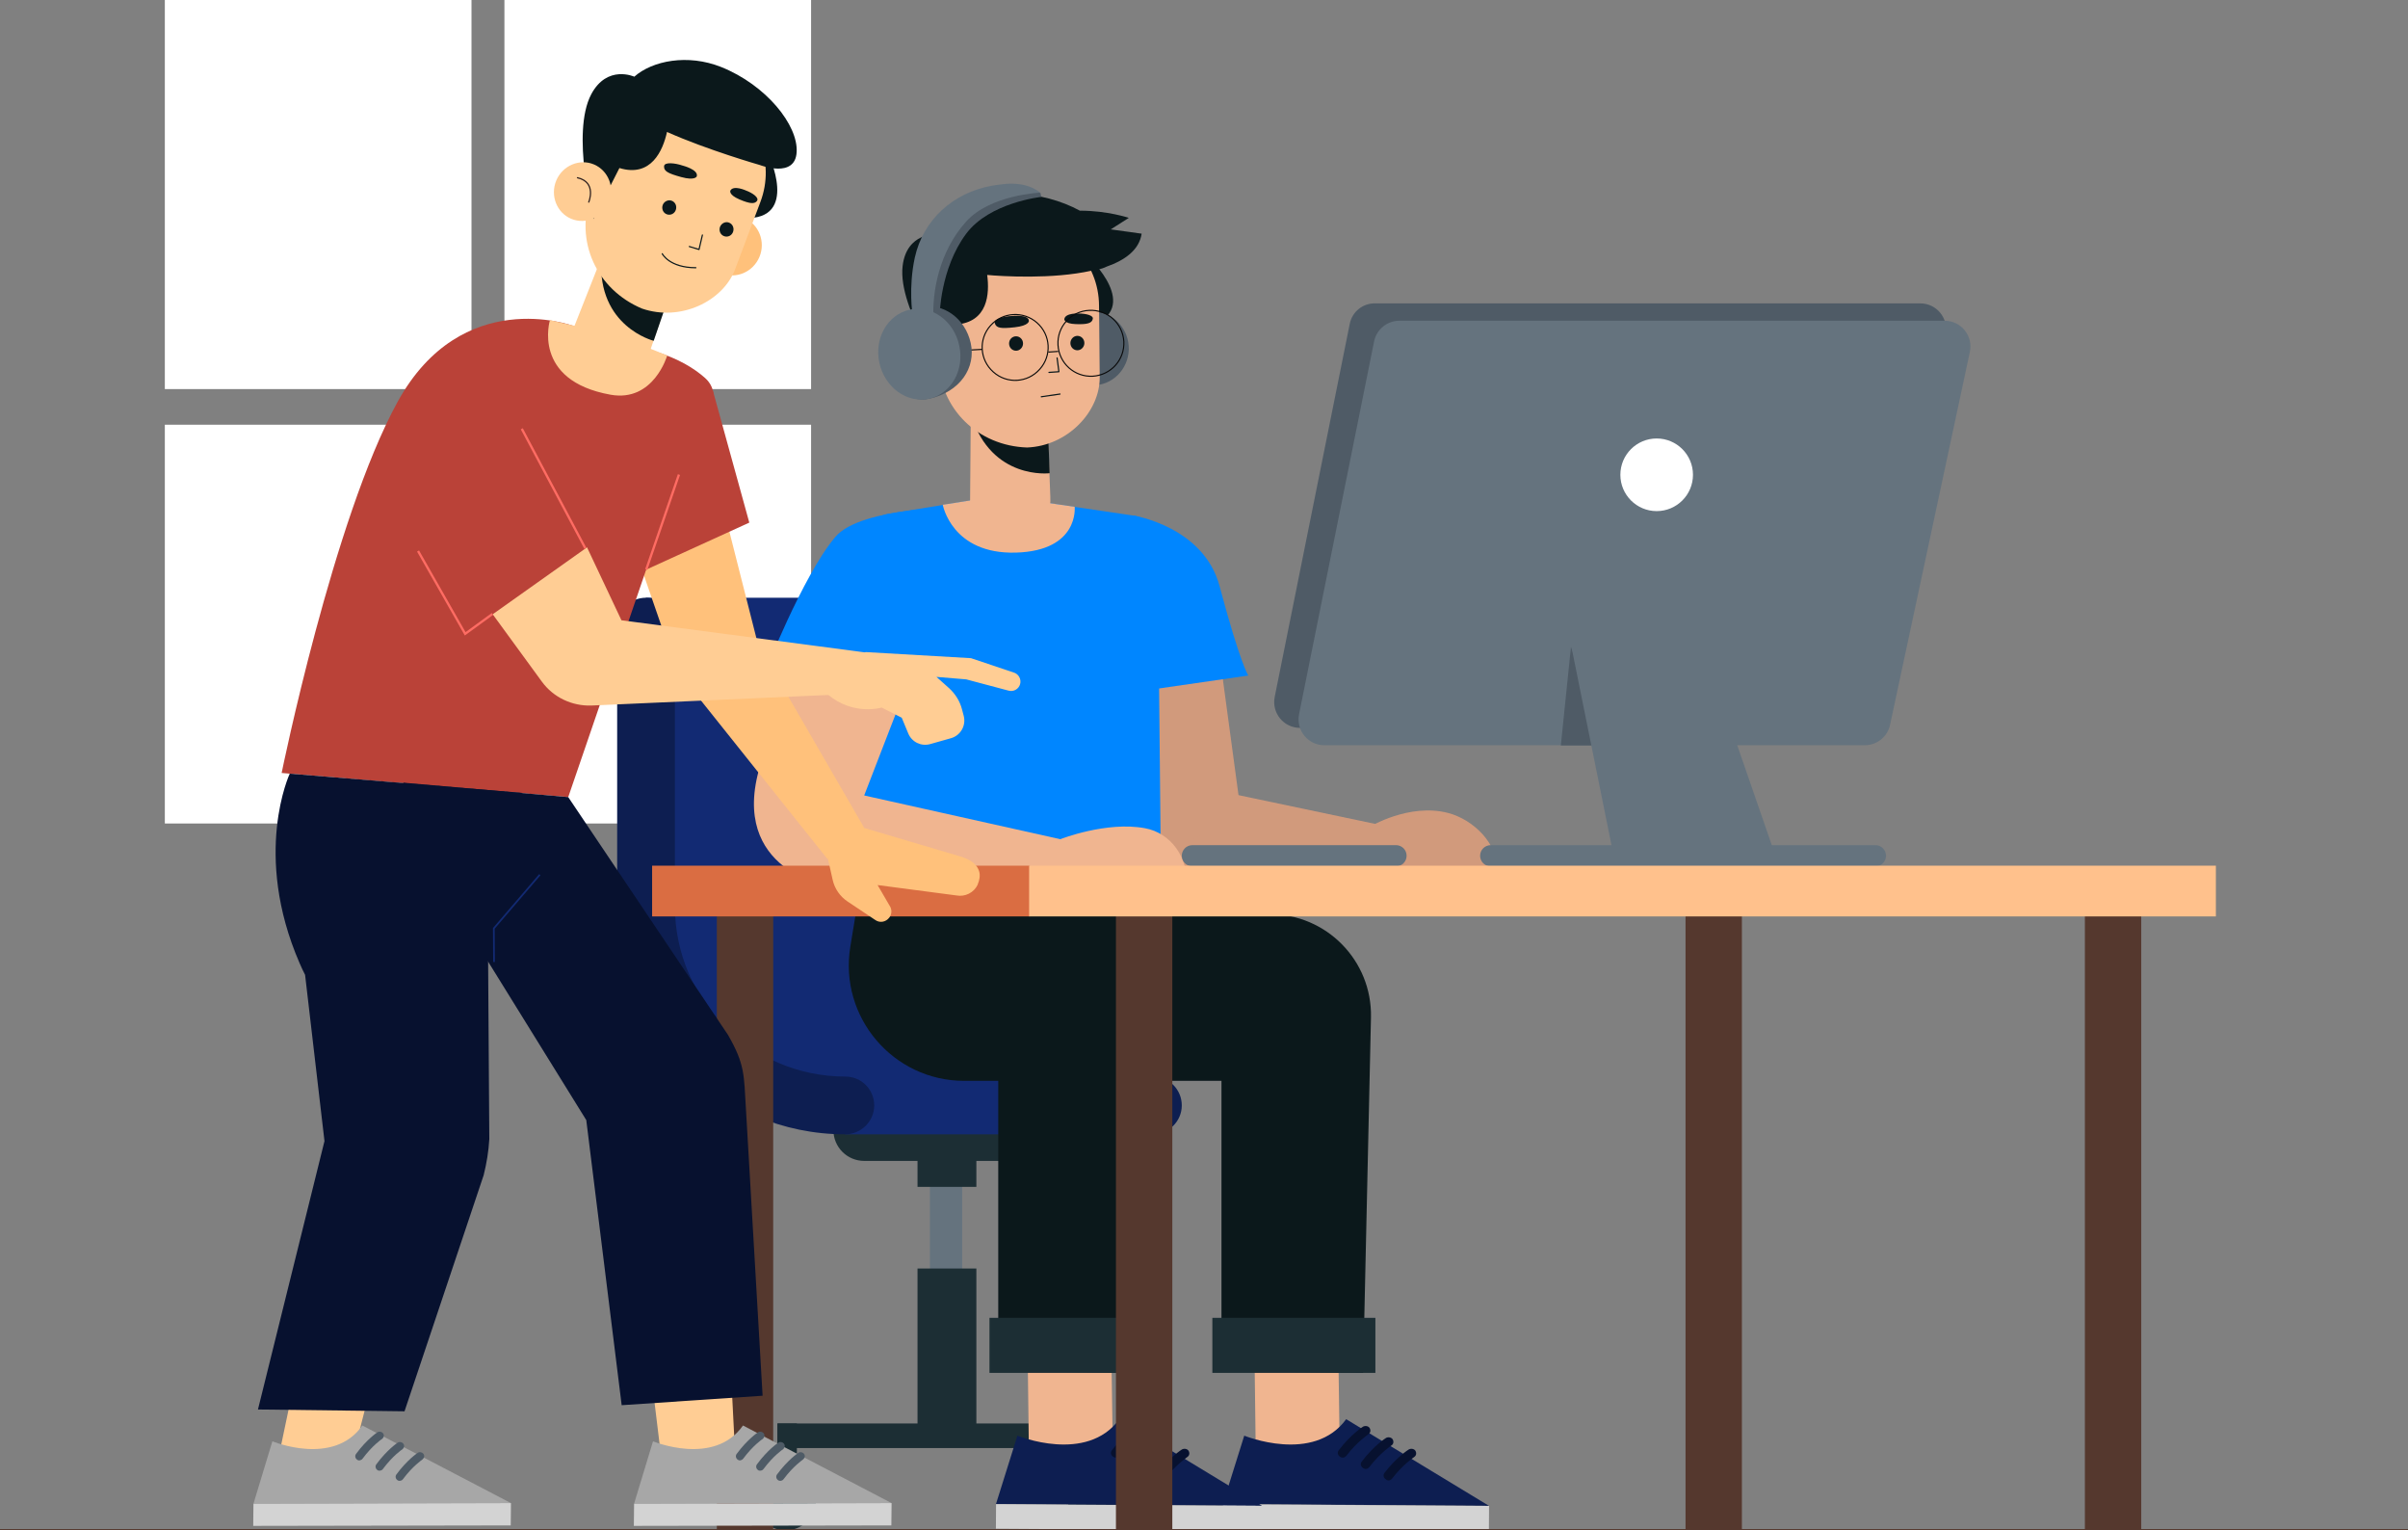 <?xml version="1.0" encoding="utf-8"?>
<!-- Generator: Adobe Illustrator 22.1.0, SVG Export Plug-In . SVG Version: 6.00 Build 0)  -->
<svg version="1.1" xmlns="http://www.w3.org/2000/svg" xmlns:xlink="http://www.w3.org/1999/xlink" x="0px" y="0px"
	 viewBox="0 0 1067.9 678.5" style="enable-background:new 0 0 1067.9 678.5;" xml:space="preserve">
<rect x="0" y="0" width="1067.9" height="678.5" fill="#808080" stroke="none"/>
<style type="text/css">
	.st0{display:none;}
	.st1{display:inline;fill:#EBF3FC;}
	.st2{fill:#FFFFFF;}
	.st3{fill:#65737E;}
	.st4{fill:#1C2E34;}
	.st5{fill:#0D1E51;}
	.st6{fill:#122A73;}
	.st7{fill:#F0B590;}
	.st8{fill:#D3D3D3;}
	.st9{fill:#07112F;}
	.st10{fill:#0B181B;}
	.st11{fill:#D19A7C;}
	.st12{fill:#0086FF;}
	.st13{fill:#4F5B66;}
	.st14{fill:none;stroke:#0B181B;stroke-width:0.527;stroke-linecap:round;stroke-linejoin:round;stroke-miterlimit:10;}
	.st15{fill:none;stroke:#312220;stroke-width:0.557;stroke-linecap:round;stroke-linejoin:round;stroke-miterlimit:10;}
	.st16{fill:none;stroke:#0A0A0A;stroke-width:0.49;stroke-miterlimit:10;}
	.st17{fill:none;stroke:#55382E;stroke-width:25;stroke-miterlimit:10;}
	.st18{fill:#DA6D42;}
	.st19{fill:#FFC18C;}
	.st20{fill:none;stroke:#55382E;stroke-width:1.161;stroke-miterlimit:10;}
	.st21{fill:#FFC17B;}
	.st22{fill:#BA4238;}
	.st23{fill:none;stroke:#FF6C63;stroke-width:1.02;stroke-miterlimit:10;}
	.st24{fill:#FFCD94;}
	.st25{fill:#A7A7A7;}
	.st26{fill:none;stroke:#122A73;stroke-width:0.76;stroke-miterlimit:10;}
	.st27{fill:none;stroke:#0B181B;stroke-width:0.527;stroke-linecap:round;stroke-linejoin:round;stroke-miterlimit:10;}
	.st28{fill:none;stroke:#312220;stroke-width:0.558;stroke-linecap:round;stroke-linejoin:round;stroke-miterlimit:10;}
</style>
<g id="BACKGROUND" class="st0">
	<rect x="-834" y="-572.7" class="st1" width="2736" height="1824"/>
</g>
<g id="Layer_4">
	<g>
		<g>
			<rect x="73.1" y="0" class="st2" width="136" height="172.5"/>
			<rect x="73.1" y="188.3" class="st2" width="136" height="176.8"/>
			<rect x="223.7" y="0" class="st2" width="136" height="172.5"/>
			<rect x="223.7" y="188.3" class="st2" width="136" height="176.8"/>
		</g>
		<g>
			<g>
				<g>
					<rect x="412.4" y="520.2" class="st3" width="14.3" height="50.4"/>
					<path class="st4" d="M456.8,514.7h-73.5c-7.6,0-13.7-6.1-13.7-13.7l0,0c0-7.6,6.1-13.7,13.7-13.7h73.5
						c7.6,0,13.7,6.1,13.7,13.7l0,0C470.5,508.5,464.4,514.7,456.8,514.7z"/>
					<rect x="406.9" y="508.3" class="st4" width="26.1" height="17.9"/>
					<rect x="406.9" y="562.4" class="st4" width="26.1" height="78.3"/>
					<rect x="344.8" y="631.1" class="st4" width="147.3" height="10.9"/>
					<rect x="344.8" y="631.1" class="st4" width="8.6" height="33.9"/>
					<path class="st4" d="M361.9,665c0,7.5-6.1,13.5-13.5,13.5c-7.5,0-13.5-6.1-13.5-13.5c0-7.5,6.1-13.5,13.5-13.5
						C355.9,651.5,361.9,657.5,361.9,665z"/>
					<rect x="483.5" y="631.1" class="st4" width="8.6" height="33.9"/>
					<path class="st4" d="M500.6,665c0,7.5-6.1,13.5-13.5,13.5c-7.5,0-13.5-6.1-13.5-13.5c0-7.5,6.1-13.5,13.5-13.5
						C494.6,651.5,500.6,657.5,500.6,665z"/>
				</g>
				<g>
					<g>
						<path class="st5" d="M511.2,502.9c-55.8,0-101.1-45.4-101.1-101.1V277.8c0-7.1,5.7-12.8,12.8-12.8c7.1,0,12.8,5.7,12.8,12.8
							v123.9c0,41.7,33.9,75.6,75.6,75.6c7.1,0,12.8,5.7,12.8,12.8S518.2,502.9,511.2,502.9z"/>
						<polygon class="st6" points="422.8,265 286.4,265 294.7,365.1 290.7,440.4 358.8,483.7 374.8,502.9 511.2,502.9 474.1,479.4 
							446.5,448 435.4,441.3 426.2,380.5 425.6,307.3 						"/>
					</g>
					<path class="st5" d="M374.8,502.9c-55.8,0-101.1-45.4-101.1-101.1V277.8c0-7.1,5.7-12.8,12.8-12.8c7.1,0,12.8,5.7,12.8,12.8
						v123.9c0,41.7,33.9,75.6,75.6,75.6c7.1,0,12.8,5.7,12.8,12.8S381.8,502.9,374.8,502.9z"/>
				</g>
			</g>
			<g>
				<g>
					<g>
						<g>
							<polygon class="st7" points="594.2,648.5 593.2,575.2 556,573.3 557,651.9 592.9,652.1 							"/>
							<g>
								<path class="st5" d="M551.8,636.5c0,0,30.7,12.6,45.2-7.3l63.3,38.4l-118-0.8L551.8,636.5z"/>
								
									<rect x="595.8" y="613.8" transform="matrix(6.443136e-03 -1 1 6.443136e-03 -75.342 1269.645)" class="st8" width="10.9" height="118"/>
								<path class="st9" d="M596.2,646.1c0.3-0.1,0.6-0.4,0.9-0.7c4.8-6.3,9.7-9.4,9.7-9.5c1-0.6,1.2-1.8,0.6-2.8
									c-0.6-0.9-1.9-1.1-2.9-0.6c-0.2,0.1-5.5,3.5-10.8,10.5c-0.7,0.9-0.5,2.1,0.5,2.8C594.8,646.3,595.6,646.3,596.2,646.1z"/>
								<path class="st9" d="M606.4,651.1c0.3-0.1,0.6-0.4,0.9-0.7c4.8-6.3,9.7-9.5,9.7-9.5c1-0.6,1.2-1.8,0.6-2.8
									c-0.6-0.9-2-1.1-2.9-0.6c-0.2,0.1-5.5,3.5-10.8,10.5c-0.7,0.9-0.5,2.1,0.5,2.8C605,651.3,605.7,651.4,606.4,651.1z"/>
								<path class="st9" d="M616.5,656.2c0.3-0.1,0.6-0.4,0.9-0.7c4.8-6.3,9.7-9.4,9.7-9.5c1-0.6,1.2-1.8,0.6-2.8
									c-0.6-0.9-1.9-1.1-2.9-0.6c-0.2,0.1-5.5,3.5-10.8,10.4c-0.7,0.9-0.5,2.1,0.5,2.8C615.1,656.4,615.9,656.5,616.5,656.2z"/>
							</g>
						</g>
						<g>
							<g>
								<g>
									<path class="st10" d="M458.6,405.1l17.4,14.6c-5.1,31.2-21.9,59.5,9.7,59.5h56v128.7l62.8,0.8L608,451
										c0.5-25.1-19.7-45.7-44.8-45.7L458.6,405.1z"/>
									
										<rect x="537.7" y="584.4" transform="matrix(-1 -1.224647e-16 1.224647e-16 -1 1147.656 1193.068)" class="st4" width="72.3" height="24.4"/>
								</g>
							</g>
						</g>
					</g>
					<g>
						<g>
							<polygon class="st7" points="493.6,648.5 492.5,575.2 455.4,573.3 456.4,651.9 492.2,652.1 							"/>
							<g>
								<path class="st5" d="M451.2,636.5c0,0,30.7,12.6,45.2-7.3l63.3,38.4l-118-0.8L451.2,636.5z"/>
								
									<rect x="495.2" y="613.8" transform="matrix(6.443115e-03 -1 1 6.443115e-03 -175.329 1169.011)" class="st8" width="10.9" height="118"/>
								<path class="st9" d="M495.6,646.1c0.3-0.1,0.6-0.4,0.9-0.7c4.8-6.3,9.7-9.4,9.7-9.5c1-0.6,1.2-1.8,0.6-2.8
									c-0.6-0.9-1.9-1.1-2.9-0.6c-0.2,0.1-5.5,3.5-10.8,10.5c-0.7,0.9-0.5,2.1,0.5,2.8C494.2,646.3,494.9,646.3,495.6,646.1z"/>
								<path class="st9" d="M505.8,651.1c0.3-0.1,0.6-0.4,0.9-0.7c4.8-6.3,9.7-9.5,9.7-9.5c1-0.6,1.2-1.8,0.6-2.8
									c-0.6-0.9-2-1.1-2.9-0.6c-0.2,0.1-5.5,3.5-10.8,10.5c-0.7,0.9-0.5,2.1,0.5,2.8C504.3,651.3,505.1,651.4,505.8,651.1z"/>
								<path class="st9" d="M515.9,656.2c0.3-0.1,0.6-0.4,0.9-0.7c4.8-6.3,9.7-9.4,9.7-9.5c1-0.6,1.2-1.8,0.6-2.8
									c-0.6-0.9-1.9-1.1-2.9-0.6c-0.2,0.1-5.5,3.5-10.8,10.4c-0.7,0.9-0.5,2.1,0.5,2.8C514.5,656.4,515.2,656.5,515.9,656.2z"/>
							</g>
						</g>
						<g>
							<g>
								<g>
									<path class="st10" d="M379.5,405.1l-2.4,14.6c-5.1,31.2,19,59.5,50.5,59.5h15.1v128.7l62.8,0.8l3.5-157.7
										c0.5-25.1-19.7-45.7-44.8-45.7L379.5,405.1z"/>
									
										<rect x="438.8" y="584.4" transform="matrix(-1 -1.224647e-16 1.224647e-16 -1 949.915 1193.068)" class="st4" width="72.3" height="24.4"/>
								</g>
							</g>
						</g>
					</g>
				</g>
				<g>
					<g>
						<g>
							<polygon class="st11" points="535.8,349.7 620.4,367.5 625,384.5 514.1,386.1 505.3,340 							"/>
							<path class="st11" d="M607.6,366.5c0,0,17.3-10.5,34.5-6.1c11.3,2.9,22.5,13.8,21.6,25.4l0,0l-68.9-0.9L607.6,366.5z"/>
						</g>
						<g>
							<path class="st11" d="M540.6,288.5l9.8,72.5c0,0-42.3,22.3-41.4,19.6c0.9-2.7-9.5-92.1-9.5-92.1H540.6z"/>
							<path class="st12" d="M502.8,228.6c0,0,31.1,4.9,38.1,31.4c9.2,34.5,12.7,39.5,12.7,39.5l-47,6.8L502.8,228.6z"/>
						</g>
					</g>
					<g>
						<g>
							<path class="st12" d="M443.1,219.8l59.7,8.8c6.1,0.9,10.6,6.1,10.6,12.2l1.4,141.6l-133.2,0.4l-9-123.5l5-16.7
								c2.3-7.8,8.9-13.6,17-14.9L443.1,219.8z"/>
						</g>
					</g>
					<g>
						<g>
							<polygon class="st7" points="404,299 379.1,363.4 340.6,330 355.6,283.6 							"/>
							<path class="st12" d="M428.3,224.8c0,0-46.4-0.4-57.9,13.3c-14.5,17.2-31.7,61.3-31.7,61.3l75.4,16.6L428.3,224.8z"/>
						</g>
						<g>
							<g>
								<path class="st7" d="M383.4,352.7l87,19.4l-3.6,19.3L364,392c0,0-46-9.3-23.4-62L383.4,352.7z"/>
								<path class="st7" d="M470.4,372c0,0,20.4-8,37.4-4.8c11.5,2.1,19.2,13.1,18.3,24.8l0,0l-68.3-0.6L470.4,372z"/>
							</g>
							<line class="st7" x1="383.4" y1="352.7" x2="361.9" y2="349.7"/>
						</g>
					</g>
				</g>
				<g>
					<path class="st10" d="M483,114.3c0,0,23.7,22.2,0.4,30.3L483,114.3z"/>
					<path class="st13" d="M468.9,154c-0.2,9,6.6,16.6,15.4,16.8c8.7,0.3,16-6.8,16.3-15.8c0.2-9-6.6-16.6-15.4-16.8
						C476.4,137.8,469.1,144.9,468.9,154z"/>
					<path class="st7" d="M464.6,188.8l1.2,31.5c0.5,11.1-5.9,17.2-16.5,17.5l0,0c-9,0.3-19.1-3.7-19.1-13.5l0.4-49.7L464.6,188.8z"
						/>
					<path class="st10" d="M465.5,209.8c0,0-25.6,3.2-34.7-25.4c-2.9-9,33.8,1.2,33.8,1.2L465.5,209.8z"/>
					<path class="st7" d="M455.5,198.4L455.5,198.4c18-0.7,32.3-15.9,32.2-31.1l-0.3-31.8c-0.1-19.1-14.8-34.6-33.3-35.2l0,0
						c-18.9-0.6-37.9,14.6-38.5,34.1l0.6,24.8C416.7,181.5,433.9,197.7,455.5,198.4z"/>
					<g>
						<polyline class="st14" points="468.8,158.7 469.6,164.8 465.2,165.1 						"/>
						<path class="st10" d="M448.8,140.1c0,0,7.4-0.9,7.5,2.2c0,0,0.1,2.1-6.3,2.8c-6.4,0.7-8.1,0.3-8.8-1.7
							C440.5,141.4,445.3,140.2,448.8,140.1z"/>
						<path class="st10" d="M478.5,139c0,0-6.1-0.4-6.5,2.5c0,0-0.2,2,5.1,2.2c5.3,0.2,7.1-0.5,7.5-2.2
							C485.2,139.8,481.4,139,478.5,139z"/>
						<path class="st10" d="M474.7,152.1c0,1.8,1.4,3.2,3.1,3.2c1.7,0,3.1-1.5,3.1-3.2c0-1.8-1.4-3.2-3.1-3.2
							C476.1,148.9,474.7,150.4,474.7,152.1z"/>
						<path class="st10" d="M447.5,152.3c0,1.8,1.4,3.2,3.1,3.2c1.7,0,3.1-1.5,3.1-3.2c0-1.8-1.4-3.2-3.1-3.2
							C448.9,149.1,447.5,150.5,447.5,152.3z"/>
						<line class="st14" x1="461.8" y1="175.9" x2="470.1" y2="174.7"/>
					</g>
					<path class="st10" d="M506.3,103.6l-13.7-1.9c4-2.5,8-5.1,8-5.1s-9.3-3.2-21.7-3.2c-8.1-4.4-18.5-7.4-29.3-7.5
						c-15.9-0.2-29.4,8.4-34.3,17.9l0,0c0,0-13.2-0.8-15,14.1c-2.3,19.3,20.9,51.2,20.9,51.2l2.6-25.2c14.4-1,15.1-13.7,14-22
						c6.5,0.6,28.9,2,46.3-1.9c1.9-0.2,4.5-0.7,6.7-1.8C499,115.3,505.2,110.8,506.3,103.6z"/>
					<g>
						<path class="st7" d="M399.6,159.2c-0.2,7.2,5.3,13.3,12.3,13.5c7,0.2,12.8-5.5,13-12.7c0.2-7.2-5.3-13.3-12.3-13.5
							C405.6,146.3,399.8,151.9,399.6,159.2z"/>
						<path class="st15" d="M416.5,162.8c0,0,0.3-9.5-8.6-8.3"/>
					</g>
					<g>
						<path class="st16" d="M469.2,153c0.5,8.1,7.3,14.2,15.4,13.8c8.1-0.5,14.2-7.3,13.8-15.4c-0.5-8.1-7.3-14.2-15.4-13.8
							C474.9,138,468.7,144.9,469.2,153z"/>
						<path class="st16" d="M439.3,144.3c-5.4,6-4.9,15.2,1.2,20.6c6,5.4,15.2,4.9,20.6-1.2c5.4-6,4.9-15.2-1.2-20.6
							C453.9,137.8,444.7,138.3,439.3,144.3z"/>
						<line class="st16" x1="435.6" y1="154.9" x2="421.9" y2="155.6"/>
						<line class="st16" x1="464.9" y1="156.1" x2="469.3" y2="155.8"/>
					</g>
					<g>
						<path class="st13" d="M461.4,85.5l0.4,1.8c0,0-22.9,2.4-33.3,16.3c-11.6,15.5-11.8,36.4-11.8,36.4l-4.9,0.4l0.3-33.2L422,97
							l15.8-9.5l11.1-3.5L461.4,85.5z"/>
						<g>
							<path class="st13" d="M430.5,152.1c2.4,10.9-4.7,21.7-18.5,24.7c-9.8,2.1-14.5-6.1-16.9-17c-2.4-10.9,3.6-21.4,13.4-23.6
								C418.3,134.1,428.1,141.2,430.5,152.1z"/>
							<path class="st3" d="M425.4,153.2c2.4,10.9-3.6,21.4-13.4,23.6c-9.8,2.1-19.6-5-22-15.9c-2.4-10.9,3.6-21.4,13.4-23.6
								S423.1,142.3,425.4,153.2z"/>
						</g>
						<path class="st3" d="M404.7,139.6c0,0-1.9-12.1,1-25.4c3.7-16.8,17-28.7,33.9-31.8c1.3-0.2,2.6-0.5,4.1-0.6
							c4.9-0.7,10.2-0.5,14.6,1.7c1.1,0.6,2.2,1.2,3.1,1.9c0,0-22.2,0.9-32.9,12.8c-12.1,13.4-15.2,31.4-14.5,43.4L404.7,139.6z"/>
					</g>
					<path class="st7" d="M418.1,223.8l25.1-4l33.4,4.9c0,0,2.1,19.5-26.1,20.3C422.1,245.8,418.1,223.8,418.1,223.8z"/>
				</g>
			</g>
		</g>
		<g>
			<g>
				<g>
					<g>
						<path class="st13" d="M598.6,143.5L565.3,309c-1.4,7.1,4,13.7,11.2,13.7h239.7c5.4,0,10.1-3.8,11.2-9l35.4-165.4
							c1.5-7.1-3.9-13.8-11.2-13.8H609.8C604.4,134.4,599.7,138.2,598.6,143.5z"/>
						<path class="st3" d="M609.4,151.3l-33.3,165.4c-1.4,7.1,4,13.7,11.2,13.7H827c5.4,0,10.1-3.8,11.2-9L873.6,156
							c1.5-7.1-3.9-13.8-11.2-13.8H620.6C615.2,142.2,610.5,146,609.4,151.3z"/>
						<polygon class="st13" points="696.7,286.7 692.2,330.5 711.7,330.5 						"/>
						<polygon class="st3" points="696.7,285.8 716.5,383.8 788.9,383.8 755,285.8 						"/>
						<circle class="st2" cx="734.7" cy="210.5" r="16.1"/>
						<path class="st3" d="M831.7,374.7H661.1c-2.6,0-4.7,2.1-4.7,4.7l0,0c0,2.6,2.1,4.7,4.7,4.7h170.6c2.6,0,4.7-2.1,4.7-4.7l0,0
							C836.4,376.8,834.3,374.7,831.7,374.7z"/>
						<path class="st3" d="M619.1,374.7h-90.3c-2.6,0-4.7,2.1-4.7,4.7l0,0c0,2.6,2.1,4.7,4.7,4.7h90.3c2.6,0,4.7-2.1,4.7-4.7l0,0
							C623.8,376.8,621.7,374.7,619.1,374.7z"/>
					</g>
				</g>
				<g>
					<line class="st17" x1="507.4" y1="399.2" x2="507.4" y2="678.5"/>
					<line class="st17" x1="330.4" y1="399.2" x2="330.4" y2="678.5"/>
					<line class="st17" x1="937.1" y1="399.2" x2="937.1" y2="678.5"/>
					<line class="st17" x1="760" y1="399.2" x2="760" y2="678.5"/>
					<rect x="289.2" y="383.8" class="st18" width="167.5" height="22.5"/>
					<rect x="456.4" y="383.8" class="st19" width="526.3" height="22.5"/>
				</g>
			</g>
			<line class="st20" x1="1067.9" y1="678.5" x2="0" y2="678.5"/>
		</g>
	</g>
	<g>
		<g>
			<g>
				<g>
					<g>
						<polygon class="st21" points="311.9,190.1 336.1,285.5 383.3,367.1 367,380.9 300.1,297.1 273.4,219.9 						"/>
						<path class="st21" d="M383.3,367.1l41.9,12.4c4,1.2,7.7,2.8,9,6.7c0.6,1.9,0.2,4-0.6,5.9l0,0.1c-1.7,3.6-5.6,5.5-9.4,4.8
							l-35-4.6l5.3,9.1c1.1,1.6,1.1,3.7-0.1,5.3l0,0c-1.5,2-4.2,2.5-6.2,1.1l-12.3-8.2c-3.3-2.2-5.7-5.6-6.6-9.5l-2.1-9.3l5-13.7
							H383.3z"/>
					</g>
					<g>
						<polygon class="st22" points="316.1,173 332.3,231.7 281.2,255 297.2,207.2 						"/>
					</g>
				</g>
				<g>
					<path class="st22" d="M254,144.4c0,0-49.2-18.1-77.7,33.8c-28.5,51.9-51.4,164.5-51.4,164.5L252,353.4l49.8-145.3
						c6.3-13.4,21.9-30.8,10.8-40.6c-5-4.4-11.9-8.5-21.5-11.5C254,144.4,254,144.4,254,144.4z"/>
					<line class="st23" x1="286.6" y1="252.5" x2="301.1" y2="210.4"/>
				</g>
				<g>
					<g>
						<path class="st24" d="M275.6,275L224,165.7l-40.2,59.1l56.5,77.4c5.1,7,13.4,10.9,22,10.6l107.7-4.8l14-18.7L275.6,275z"/>
						<path class="st24" d="M383.9,289.1l46.7,2.7l19.1,6.4c2.1,0.7,3.3,3,2.7,5.1l0,0c-0.6,2.2-2.9,3.5-5.1,2.9l-18.8-5l-13.2-1.1
							l5.7,5.1c2.7,2.5,4.7,5.7,5.6,9.2l0.8,3c1.1,4.3-1.4,8.7-5.7,9.9l-9.2,2.6c-4,1.1-8.1-0.9-9.7-4.7l-2.9-7l-8.9-4.5
							c0,0-12.5,3.8-23.9-5.8c-9.8-8.2,1.2-10.7,2.2-11.1C370.2,296.3,383.9,289.1,383.9,289.1z"/>
					</g>
					<g>
						<polygon class="st22" points="229.1,157.6 273.4,233.4 204.6,282.2 169.4,207 						"/>
						<polyline class="st23" points="185.4,244.3 206.3,281 218.4,272.2 						"/>
						<line class="st23" x1="259.6" y1="243.1" x2="231.4" y2="190.1"/>
					</g>
				</g>
			</g>
			<g>
				<g>
					<g>
						<polygon class="st24" points="326.1,646.3 321.8,562.1 283.8,568.6 294.4,655.7 327,649.4 						"/>
						<g>
							<path class="st25" d="M289.6,639c0,0,27.1,11.3,39.9-7l65.9,34.4l-114.2,0.3L289.6,639z"/>
							<polygon class="st8" points="395.3,676.3 281.1,676.5 281.2,666.7 395.4,666.4 							"/>
							<path class="st13" d="M328.8,647.3c0.3-0.1,0.6-0.3,0.8-0.6c4.3-5.8,8.5-8.7,8.6-8.7c0.8-0.6,1.1-1.7,0.5-2.5
								c-0.6-0.8-1.7-1-2.5-0.5c-0.2,0.1-4.8,3.2-9.5,9.6c-0.6,0.8-0.4,1.9,0.4,2.5C327.6,647.5,328.2,647.6,328.8,647.3z"/>
							<path class="st13" d="M337.8,651.9c0.3-0.1,0.6-0.3,0.8-0.6c4.3-5.8,8.5-8.7,8.6-8.7c0.8-0.6,1.1-1.7,0.5-2.5
								c-0.6-0.8-1.7-1-2.5-0.5c-0.2,0.1-4.8,3.2-9.5,9.6c-0.6,0.8-0.4,1.9,0.4,2.5C336.5,652.1,337.2,652.1,337.8,651.9z"/>
							<path class="st13" d="M346.7,656.4c0.3-0.1,0.6-0.3,0.8-0.6c4.3-5.8,8.6-8.7,8.6-8.7c0.8-0.6,1.1-1.7,0.5-2.5
								c-0.6-0.8-1.7-1-2.5-0.5c-0.2,0.1-4.8,3.2-9.5,9.6c-0.6,0.8-0.4,1.9,0.4,2.5C345.5,656.6,346.2,656.6,346.7,656.4z"/>
						</g>
					</g>
					<g>
						<path class="st9" d="M252,353.4l70.9,105.5c7.5,13.1,7,17.6,7.9,32.6l7.4,127.3l-62.5,4.2l-15.7-126.4L182.8,372l-3.9-25
							L252,353.4z"/>
					</g>
				</g>
				<g>
					<g>
						<polygon class="st24" points="154.9,652 177.2,564.9 139.2,571.5 122.3,652 153.3,655.7 						"/>
						<g>
							<path class="st25" d="M120.8,639c0,0,27.1,11.3,39.9-7l65.9,34.4l-114.2,0.3L120.8,639z"/>
							<polygon class="st8" points="226.5,676.3 112.3,676.5 112.4,666.7 226.6,666.4 							"/>
							<path class="st13" d="M160,647.3c0.3-0.1,0.6-0.3,0.8-0.6c4.3-5.8,8.5-8.7,8.6-8.7c0.8-0.6,1.1-1.7,0.5-2.5
								c-0.6-0.8-1.7-1-2.5-0.5c-0.2,0.1-4.8,3.2-9.5,9.6c-0.6,0.8-0.4,1.9,0.4,2.5C158.7,647.5,159.4,647.6,160,647.3z"/>
							<path class="st13" d="M169,651.9c0.3-0.1,0.6-0.3,0.8-0.6c4.3-5.8,8.5-8.7,8.6-8.7c0.8-0.6,1.1-1.7,0.5-2.5
								c-0.6-0.8-1.7-1-2.5-0.5c-0.2,0.1-4.8,3.2-9.5,9.6c-0.6,0.8-0.4,1.9,0.4,2.5C167.7,652.1,168.4,652.1,169,651.9z"/>
							<path class="st13" d="M177.9,656.4c0.3-0.1,0.6-0.3,0.8-0.6c4.3-5.8,8.6-8.7,8.6-8.7c0.8-0.6,1.1-1.7,0.5-2.5
								c-0.6-0.8-1.7-1-2.5-0.5c-0.2,0.1-4.8,3.2-9.5,9.6c-0.6,0.8-0.4,1.9,0.4,2.5C176.7,656.6,177.3,656.6,177.9,656.4z"/>
						</g>
					</g>
					<g>
						<polyline class="st26" points="219.1,426.5 219,411.6 239.4,387.8 						"/>
						<path class="st9" d="M128.5,343c0,0-16.7,35.6,4.4,84.1c0.8,1.9,1.6,3.5,2.4,5.1l8.6,73.7l-29.5,119l65,0.8L214.5,521
							c1.3-5.2,2.2-10.6,2.5-16l-0.9-135.1l15.3-18.4L128.5,343z"/>
					</g>
				</g>
			</g>
			<g>
				<path class="st10" d="M340.7,68.3c0,0,14.1,29.3-10.6,28.4L340.7,68.3z"/>
				<path class="st21" d="M313.2,103.9c-2.8,6.7,0.2,14.4,6.7,17.2c6.5,2.8,14.1-0.5,16.9-7.2c2.8-6.7-0.2-14.4-6.7-17.2
					C323.6,94,316,97.2,313.2,103.9z"/>
				<path class="st24" d="M296.6,131.2l-10.2,29.9c-3.6,10.5-11.7,14-21.7,10.4l0,0c-8.5-3-16.5-10.4-12.9-19.5l18.3-46.3
					L296.6,131.2z"/>
				<path class="st10" d="M289.9,151.1c0,0-25.1-6.3-23.2-36.3c0.6-9.5,31.1,13.3,31.1,13.3L289.9,151.1z"/>
				<path class="st24" d="M284.7,136.8L284.7,136.8c17.1,5.9,35.9-3.2,41.3-17.4l11.2-29.8c6.8-17.8-1.3-37.7-18.3-44.9l0,0
					c-17.4-7.4-40.7,0-48.2,18L262.2,86C254.6,107,264.7,128.4,284.7,136.8z"/>
				<g>
					<polyline class="st27" points="311.5,104.2 310,110.6 305.7,109.3 					"/>
					<path class="st10" d="M302.7,73.4c0,0,7.2,1.8,6.3,4.8c0,0-0.7,2-6.9,0.3c-6.2-1.7-7.7-2.7-7.6-4.8
						C294.6,71.7,299.5,72.3,302.7,73.4z"/>
					<path class="st10" d="M330.9,84.5c0,0-5.6-2.6-7,0c0,0-0.9,1.8,4,3.9c4.9,2.1,6.8,2,7.8,0.7C336.8,87.6,333.6,85.5,330.9,84.5z
						"/>
					<path class="st10" d="M319.3,100.6c-0.6,1.7,0.2,3.5,1.8,4.1c1.6,0.6,3.4-0.2,4-1.9c0.6-1.7-0.2-3.5-1.8-4.1
						C321.8,98.1,320,98.9,319.3,100.6z"/>
					<path class="st10" d="M293.9,90.9c-0.6,1.7,0.2,3.5,1.8,4.1c1.6,0.6,3.4-0.2,4-1.9c0.6-1.7-0.2-3.5-1.8-4.1
						C296.3,88.4,294.5,89.3,293.9,90.9z"/>
					<path class="st27" d="M293.7,112.5c0,0,3.1,6.2,14.9,6.2"/>
				</g>
				<path class="st10" d="M262.2,41.8c7.1-13.3,19.1-7.8,19.1-7.8l0,0c8-7.1,23.7-10.2,38.5-4.3c20,8,34.2,25.8,33.5,37.7
					c-0.6,11.9-16.2,5.8-16.2,5.8s-23.4-6.7-41.3-14.7c-1.8,8.2-7,20.3-21.1,16l-11.5,22.6C263.2,97.2,253.1,59,262.2,41.8z"/>
				<g>
					<path class="st24" d="M246.7,80c-2.8,6.7,0.2,14.3,6.6,17c6.5,2.7,13.9-0.5,16.7-7.1c2.8-6.7-0.2-14.3-6.6-17
						C257,70.2,249.5,73.4,246.7,80z"/>
					<path class="st28" d="M261.1,89.6c0,0,3.7-8.8-5-10.8"/>
				</g>
				<path class="st24" d="M243.9,141.9l30.8,7.2l21.2,8.5c0,0-6,20.8-25.1,17.4C235.6,168.7,243.9,141.9,243.9,141.9z"/>
			</g>
		</g>
	</g>
</g>
</svg>
